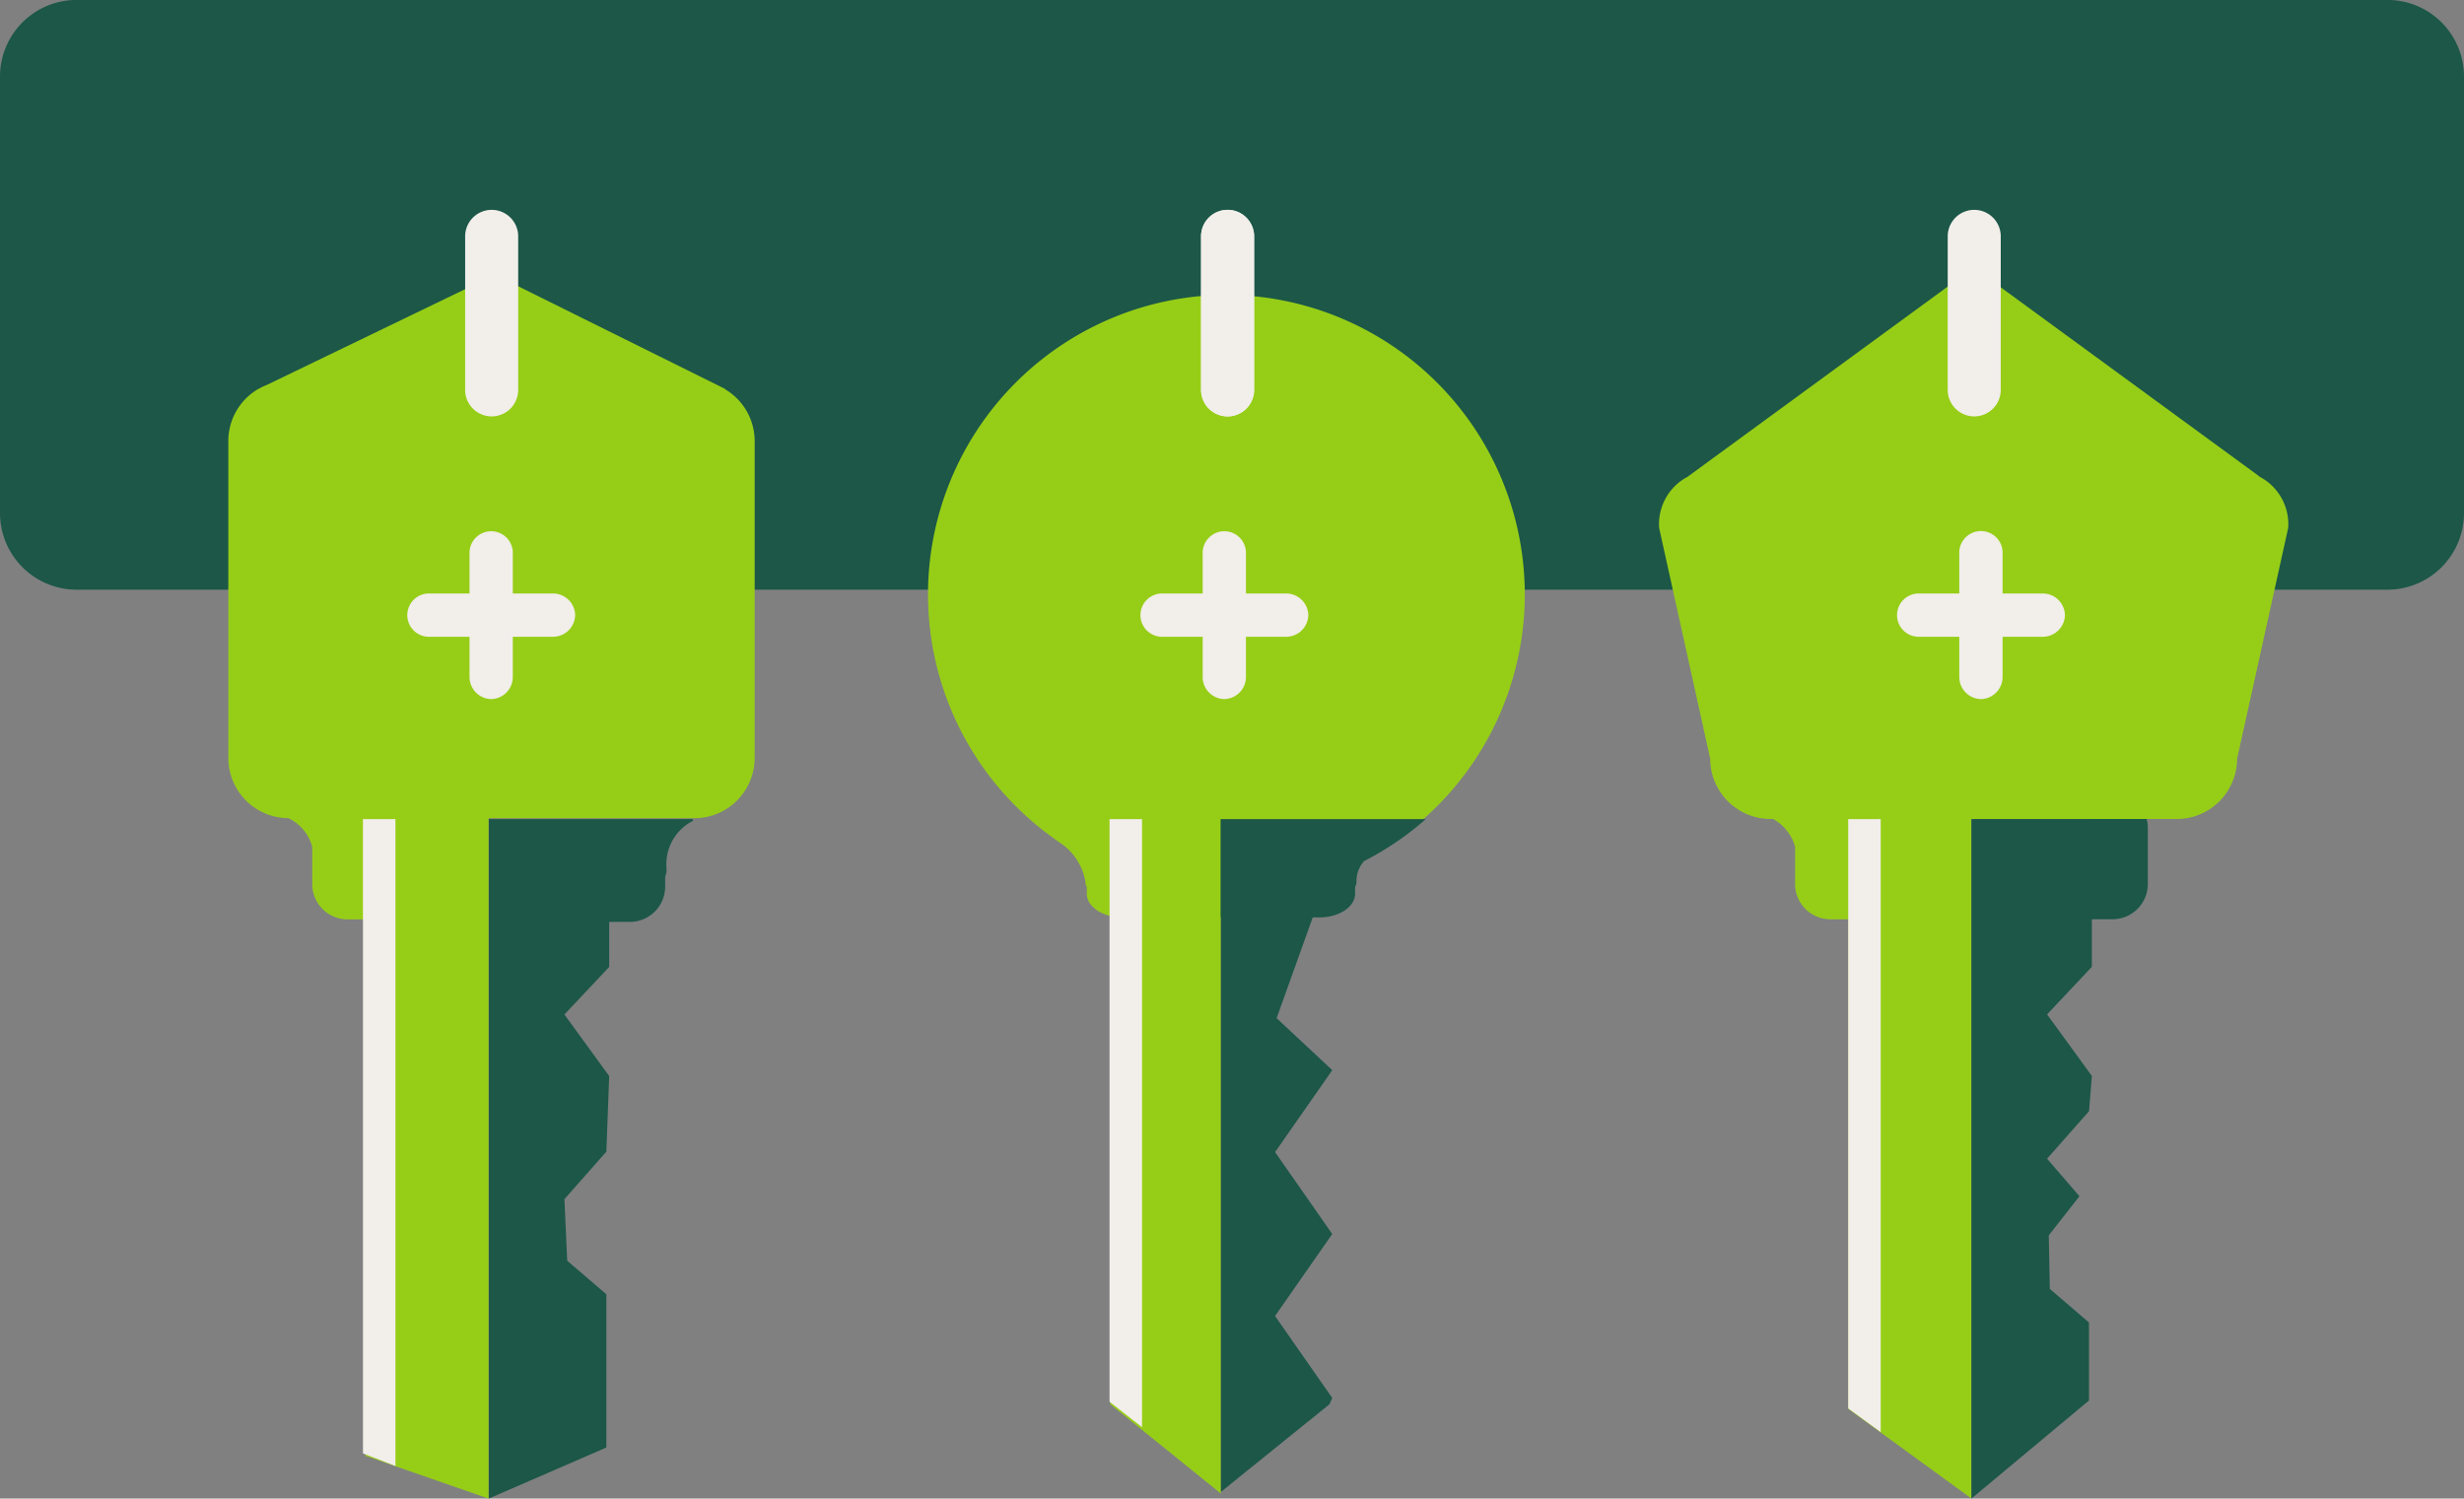 <svg xmlns="http://www.w3.org/2000/svg" width="120.635" height="73.372" viewBox="0 0 120.635 73.372">
  <rect x="0" y="0" width="120.635" height="73.372" fill="#808080" stroke="none"/>
  <g id="_9" data-name="9" transform="translate(-7518.298 -3686.104)">
    <path id="Path_71" data-name="Path 71" d="M7522.041,3686.1H7635.19a3.753,3.753,0,0,1,3.743,3.742v21.392a3.754,3.754,0,0,1-3.743,3.743H7522.041a3.755,3.755,0,0,1-3.743-3.743v-21.392a3.754,3.754,0,0,1,3.743-3.742" fill="#1c5748"/>
    <path id="Path_72" data-name="Path 72" d="M7539.588,3693.205h5.562a2.089,2.089,0,0,1,2.082,2.083v13.928a2.088,2.088,0,0,1-2.082,2.083h-5.562a2.088,2.088,0,0,1-2.082-2.083v-13.928a2.089,2.089,0,0,1,2.082-2.083" fill="#1c5748"/>
    <path id="Path_73" data-name="Path 73" d="M7612.174,3693.205h5.561a2.089,2.089,0,0,1,2.083,2.083v13.928a2.089,2.089,0,0,1-2.083,2.083h-5.561a2.089,2.089,0,0,1-2.083-2.083v-13.928a2.09,2.09,0,0,1,2.083-2.083" fill="#1c5748"/>
    <path id="Path_74" data-name="Path 74" d="M7575.5,3693.205h5.562a2.089,2.089,0,0,1,2.082,2.083v13.928a2.088,2.088,0,0,1-2.082,2.083H7575.5a2.088,2.088,0,0,1-2.082-2.083v-13.928a2.089,2.089,0,0,1,2.082-2.083" fill="#1c5748"/>
    <path id="Path_75" data-name="Path 75" d="M7578.4,3700.542a14.664,14.664,0,0,0-8.942,26.289h0l.016.009c.24.185.484.365.735.535a2.878,2.878,0,0,1,1.229,1.891.474.474,0,0,0,.069.264v.33c0,.5.483.934,1.152,1.094v23.908l5.414,4.371v-28.212h.018v-1.153c.1,0,.208.007.313.007a14.667,14.667,0,0,0,0-29.333" fill="#96ce17"/>
    <path id="Path_76" data-name="Path 76" d="M7628.883,3709.42l.019,0-12.8-9.358a1.843,1.843,0,0,0-1.039-.318c-.045,0-.089.006-.133.01s-.089-.01-.134-.01a1.848,1.848,0,0,0-1.039.318l-12.8,9.358.02,0a2.62,2.62,0,0,0-1.449,2.534l2.5,11.3a2.959,2.959,0,0,0,2.95,2.95h.132a2.258,2.258,0,0,1,1.074,1.354v1.833a1.728,1.728,0,0,0,1.723,1.723h.88v23.974l6.028,4.384v-33.268h10.06a2.959,2.959,0,0,0,2.95-2.95l2.5-11.3a2.623,2.623,0,0,0-1.449-2.534" fill="#96ce17"/>
    <path id="Path_77" data-name="Path 77" d="M7553.8,3705.163l.02-.006-10.28-5.1a1.83,1.83,0,0,0-1.286-.3l-.022-.011-.041.021a1.85,1.85,0,0,0-.7.269c-.034.022-.065.048-.1.072l-10.032,4.844a2.947,2.947,0,0,0-.4.191l-.03.014,0,0a2.949,2.949,0,0,0-1.453,2.533v15.528a2.953,2.953,0,0,0,2.945,2.945,2.2,2.2,0,0,1,1.164,1.4v1.833a1.728,1.728,0,0,0,1.723,1.723h.88v26.265l6.028,2.093v-33.311H7552.3a2.954,2.954,0,0,0,2.946-2.945v-15.528a2.949,2.949,0,0,0-1.447-2.529" fill="#96ce17"/>
    <path id="Path_78" data-name="Path 78" d="M7539.975,3705.774a2.395,2.395,0,1,1,2.394,2.394,2.394,2.394,0,0,1-2.394-2.394" fill="#96ce17"/>
    <path id="Path_79" data-name="Path 79" d="M7612.56,3705.774a2.395,2.395,0,1,1,2.4,2.394,2.4,2.4,0,0,1-2.4-2.394" fill="#96ce17"/>
    <path id="Path_80" data-name="Path 80" d="M7576.008,3705.774a2.395,2.395,0,1,1,2.4,2.394,2.4,2.4,0,0,1-2.4-2.394" fill="#96ce17"/>
    <path id="Path_81" data-name="Path 81" d="M7542.369,3706.18h0a.988.988,0,0,1-.986-.986v-7.485a.987.987,0,1,1,1.973,0v7.485a.989.989,0,0,1-.987.986" fill="#f2eeea" stroke="#dad6d2" stroke-miterlimit="10" stroke-width="0.209"/>
    <path id="Path_82" data-name="Path 82" d="M7542.369,3706.18h0a.988.988,0,0,1-.986-.986v-7.485a.987.987,0,1,1,1.973,0v7.485A.989.989,0,0,1,7542.369,3706.18Z" fill="#f2eeea" stroke="#f2eeea" stroke-miterlimit="10" stroke-width="0.624"/>
    <path id="Path_83" data-name="Path 83" d="M7578.4,3706.18h0a.989.989,0,0,1-.987-.986v-7.485a.987.987,0,1,1,1.973,0v7.485a.989.989,0,0,1-.986.986" fill="#f2eeea" stroke="#f2eeea" stroke-miterlimit="10" stroke-width="0.624"/>
    <path id="Path_84" data-name="Path 84" d="M7578.4,3706.18h0a.989.989,0,0,1-.987-.986v-7.485a.987.987,0,1,1,1.973,0v7.485A.989.989,0,0,1,7578.4,3706.18Z" fill="none" stroke="#f2eeea" stroke-miterlimit="10" stroke-width="0.624"/>
    <path id="Path_85" data-name="Path 85" d="M7614.955,3706.18h0a.989.989,0,0,1-.987-.986v-7.485a.987.987,0,1,1,1.973,0v7.485a.988.988,0,0,1-.986.986" fill="#f2eeea"/>
    <path id="Path_86" data-name="Path 86" d="M7614.955,3706.18h0a.989.989,0,0,1-.987-.986v-7.485a.987.987,0,1,1,1.973,0v7.485A.988.988,0,0,1,7614.955,3706.18Z" fill="none" stroke="#f2eeea" stroke-miterlimit="10" stroke-width="0.624"/>
    <path id="Path_87" data-name="Path 87" d="M7588.1,3726.208h-10.044v4.813h.017v28.129l5.312-4.288.138-.311-2.8-4.013,2.8-4.014-1.354-1.941-1.444-2.07,2.8-4.012-2.725-2.545,1.768-4.935h.351c.947,0,1.723-.523,1.723-1.161v-.33a.483.483,0,0,0,.068-.264,1.474,1.474,0,0,1,.371-1,14.677,14.677,0,0,0,3.021-2.057" fill="#1c5748"/>
    <path id="Path_88" data-name="Path 88" d="M7552.211,3726.208h-9.979v33.268l5.754-2.5v-7.5l-1.918-1.644-.137-3.014,2.055-2.328.137-3.7-2.192-3.014,2.192-2.329v-2.205h1.017a1.728,1.728,0,0,0,1.723-1.723v-.489a.988.988,0,0,0,.068-.391,2.382,2.382,0,0,1,1.3-2.349Z" fill="#1c5748"/>
    <path id="Path_89" data-name="Path 89" d="M7614.818,3726.208v33.268l5.753-4.8v-3.821l-1.917-1.644-.049-2.623,1.5-1.913-1.584-1.838,2.055-2.329.137-1.723-2.192-3.014,2.192-2.329v-2.329h1.017a1.728,1.728,0,0,0,1.723-1.723v-2.759a1.747,1.747,0,0,0-.056-.428Z" fill="#1c5748"/>
    <path id="Path_90" data-name="Path 90" d="M7536.068,3726.208v31.057l1.591.619v-31.676Z" fill="#f2eeea"/>
    <path id="Path_91" data-name="Path 91" d="M7572.62,3726.208v28.531l1.591,1.242v-29.773Z" fill="#f2eeea"/>
    <path id="Path_92" data-name="Path 92" d="M7608.785,3726.208v28.854l1.591,1.161v-30.014Z" fill="#f2eeea"/>
    <path id="Path_93" data-name="Path 93" d="M7542.346,3720.021h0a.773.773,0,0,1-.748-.792v-6.015a.748.748,0,1,1,1.494,0v6.015a.771.771,0,0,1-.746.792" fill="#f2eeea"/>
    <path id="Path_94" data-name="Path 94" d="M7542.346,3720.021h0a.773.773,0,0,1-.748-.792v-6.015a.748.748,0,1,1,1.494,0v6.015A.771.771,0,0,1,7542.346,3720.021Z" fill="none" stroke="#f2eeea" stroke-miterlimit="10" stroke-width="0.624"/>
    <path id="Path_95" data-name="Path 95" d="M7546.145,3716.222h0a.772.772,0,0,1-.792.747h-6.015a.748.748,0,1,1,0-1.494h6.015a.772.772,0,0,1,.792.747" fill="#f2eeea"/>
    <path id="Path_96" data-name="Path 96" d="M7546.145,3716.222h0a.772.772,0,0,1-.792.747h-6.015a.748.748,0,1,1,0-1.494h6.015A.772.772,0,0,1,7546.145,3716.222Z" fill="none" stroke="#f2eeea" stroke-miterlimit="10" stroke-width="0.624"/>
    <path id="Path_97" data-name="Path 97" d="M7578.239,3720.021h0a.772.772,0,0,1-.747-.792v-6.015a.748.748,0,1,1,1.494,0v6.015a.772.772,0,0,1-.747.792" fill="#f2eeea"/>
    <path id="Path_98" data-name="Path 98" d="M7578.239,3720.021h0a.772.772,0,0,1-.747-.792v-6.015a.748.748,0,1,1,1.494,0v6.015A.772.772,0,0,1,7578.239,3720.021Z" fill="none" stroke="#f2eeea" stroke-miterlimit="10" stroke-width="0.624"/>
    <path id="Path_99" data-name="Path 99" d="M7582.039,3716.222h0a.772.772,0,0,1-.792.747h-6.015a.748.748,0,1,1,0-1.494h6.015a.772.772,0,0,1,.792.747" fill="#f2eeea"/>
    <path id="Path_100" data-name="Path 100" d="M7582.039,3716.222h0a.772.772,0,0,1-.792.747h-6.015a.748.748,0,1,1,0-1.494h6.015A.772.772,0,0,1,7582.039,3716.222Z" fill="none" stroke="#f2eeea" stroke-miterlimit="10" stroke-width="0.624"/>
    <path id="Path_101" data-name="Path 101" d="M7615.283,3720.021h0a.773.773,0,0,1-.748-.792v-6.015a.749.749,0,1,1,1.495,0v6.015a.772.772,0,0,1-.747.792" fill="#f2eeea"/>
    <path id="Path_102" data-name="Path 102" d="M7615.283,3720.021h0a.773.773,0,0,1-.748-.792v-6.015a.749.749,0,1,1,1.495,0v6.015A.772.772,0,0,1,7615.283,3720.021Z" fill="none" stroke="#f2eeea" stroke-miterlimit="10" stroke-width="0.624"/>
    <path id="Path_103" data-name="Path 103" d="M7619.083,3716.222h0a.773.773,0,0,1-.793.747h-6.015a.748.748,0,1,1,0-1.494h6.015a.773.773,0,0,1,.793.747" fill="#f2eeea"/>
    <path id="Path_104" data-name="Path 104" d="M7619.083,3716.222h0a.773.773,0,0,1-.793.747h-6.015a.748.748,0,1,1,0-1.494h6.015A.773.773,0,0,1,7619.083,3716.222Z" fill="none" stroke="#f2eeea" stroke-miterlimit="10" stroke-width="0.624"/>
  </g>
</svg>
